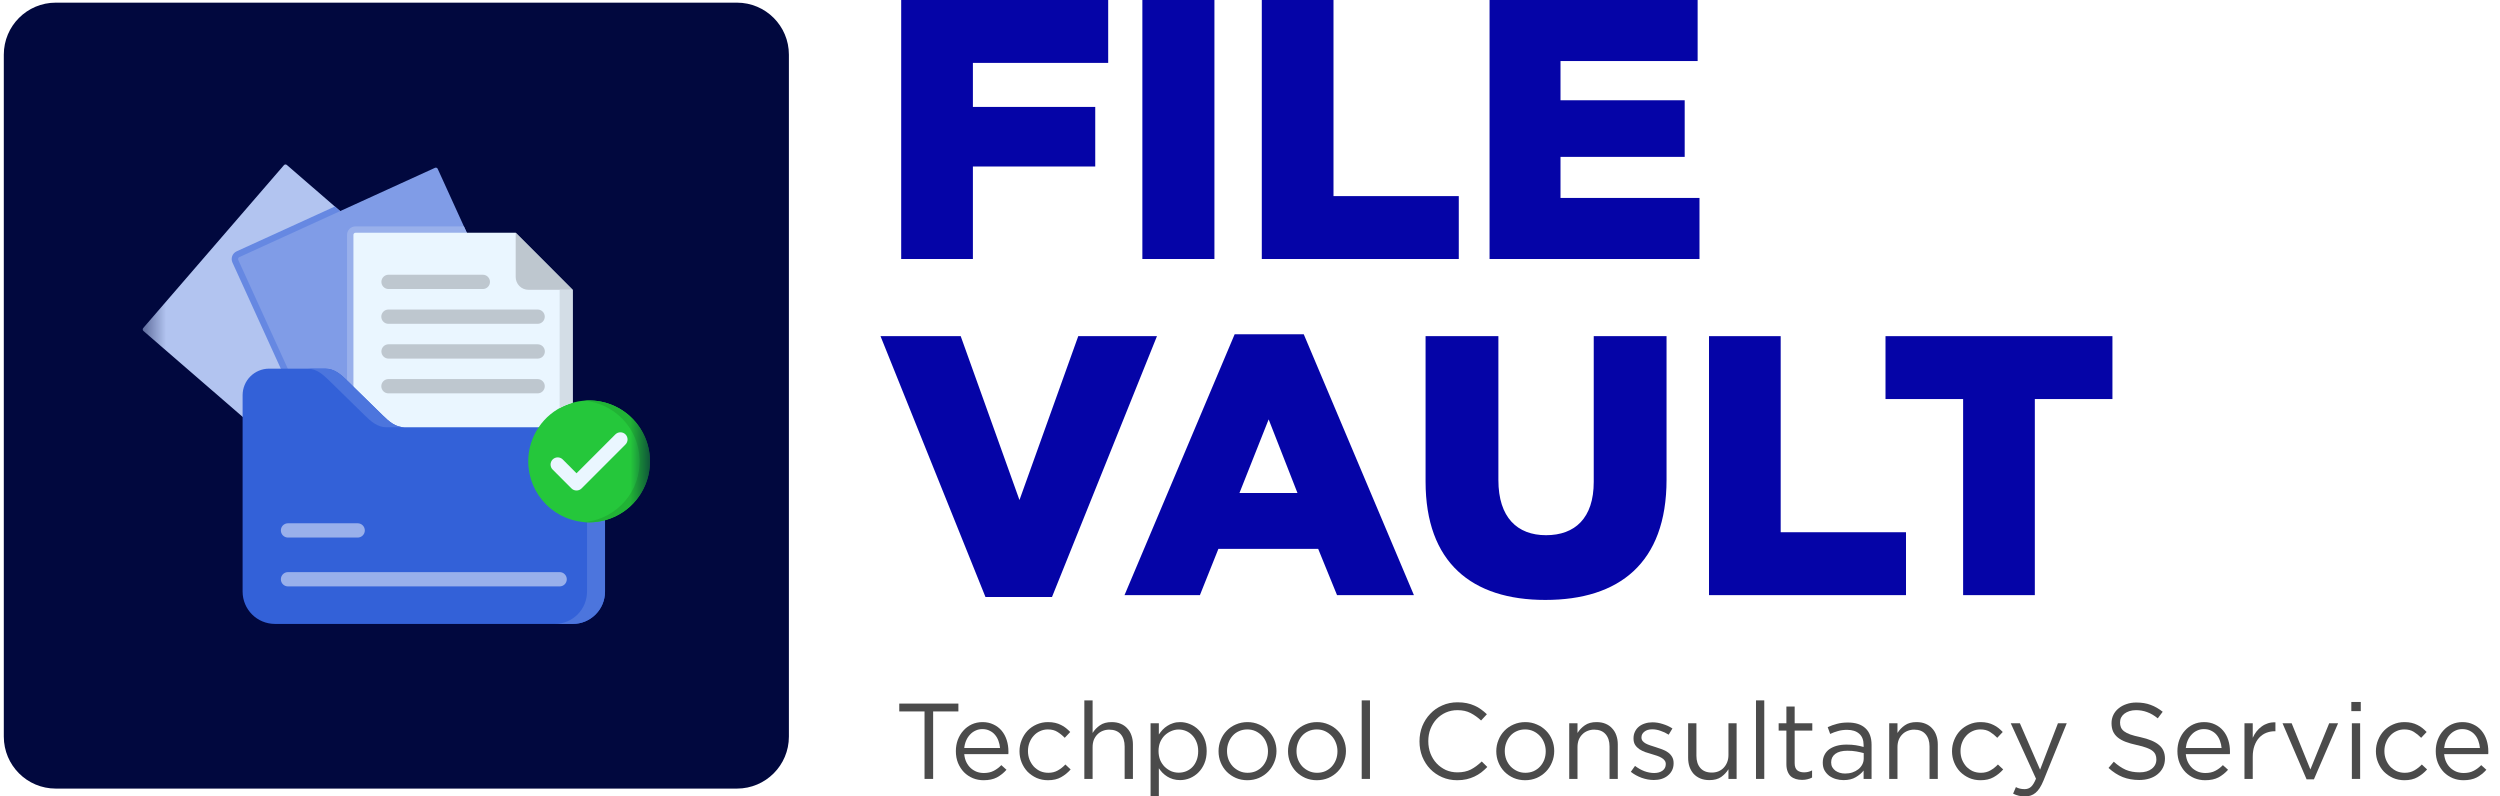 <svg width="113" height="36" viewBox="0 0 113 36" fill="none" xmlns="http://www.w3.org/2000/svg">
<path d="M33.311 0.12H2.519C1.223 0.12 0.172 1.173 0.172 2.47V33.294C0.172 34.592 1.223 35.644 2.519 35.644H33.311C34.608 35.644 35.658 34.592 35.658 33.294V2.47C35.658 1.173 34.608 0.12 33.311 0.12Z" fill="#01083E"/>
<path d="M88.733 26.9V18.037H85.225V15.194H95.482V18.037H91.974V26.9H88.733Z" fill="#0504A7"/>
<path d="M77.247 26.9V15.194H80.487V24.057H86.151V26.9H77.247Z" fill="#0504A7"/>
<path d="M69.849 27.117C66.524 27.117 64.436 25.428 64.436 21.766V15.194H67.727V21.699C67.727 23.388 68.579 24.191 69.882 24.191C71.185 24.191 72.037 23.422 72.037 21.783V15.194H75.328V21.682C75.328 25.462 73.173 27.117 69.849 27.117Z" fill="#0504A7"/>
<path d="M50.828 26.9L55.806 15.11H58.93L63.909 26.9H60.434L59.582 24.81H55.071L54.236 26.9H50.828ZM56.023 22.284H58.646L57.343 18.956L56.023 22.284Z" fill="#0504A7"/>
<path d="M44.543 26.984L39.799 15.194H43.424L46.08 22.602L48.737 15.194H52.295L47.55 26.984H44.543Z" fill="#0504A7"/>
<path d="M67.328 11.707V0H76.733V2.759H70.535V4.532H76.148V7.091H70.535V8.947H76.817V11.707H67.328Z" fill="#0504A7"/>
<path d="M57.033 11.707V0H60.274V8.864H65.937V11.707H57.033Z" fill="#0504A7"/>
<path d="M51.635 11.707V0H54.892V11.707H51.635Z" fill="#0504A7"/>
<path d="M40.734 11.707V0H50.09V2.843H43.975V4.833H49.505V7.526H43.975V11.707H40.734Z" fill="#0504A7"/>
<path d="M110.475 34.088C110.488 34.225 110.52 34.346 110.572 34.453C110.624 34.557 110.69 34.646 110.772 34.721C110.852 34.792 110.943 34.847 111.043 34.886C111.144 34.922 111.249 34.94 111.36 34.94C111.534 34.94 111.683 34.907 111.806 34.842C111.933 34.778 112.047 34.691 112.151 34.584L112.384 34.794C112.258 34.936 112.114 35.051 111.952 35.139C111.79 35.223 111.589 35.266 111.35 35.266C111.178 35.266 111.016 35.235 110.864 35.173C110.711 35.108 110.579 35.019 110.465 34.906C110.352 34.789 110.261 34.649 110.193 34.487C110.128 34.325 110.096 34.147 110.096 33.952C110.096 33.771 110.125 33.6 110.184 33.441C110.245 33.279 110.329 33.14 110.436 33.023C110.543 32.903 110.669 32.809 110.815 32.741C110.964 32.673 111.126 32.639 111.301 32.639C111.486 32.639 111.651 32.675 111.797 32.746C111.943 32.814 112.065 32.908 112.166 33.028C112.266 33.148 112.342 33.289 112.394 33.451C112.446 33.613 112.472 33.787 112.472 33.972C112.472 33.988 112.472 34.006 112.472 34.025C112.472 34.045 112.471 34.066 112.467 34.088H110.475ZM110.475 33.811H112.093C112.083 33.698 112.059 33.589 112.02 33.485C111.985 33.382 111.933 33.291 111.865 33.213C111.8 33.135 111.719 33.074 111.622 33.028C111.528 32.979 111.417 32.955 111.291 32.955C111.181 32.955 111.079 32.978 110.985 33.023C110.891 33.065 110.809 33.125 110.737 33.203C110.666 33.278 110.608 33.367 110.562 33.471C110.517 33.575 110.488 33.688 110.475 33.811Z" fill="#4B4B4B"/>
<path d="M109.704 34.779C109.577 34.922 109.433 35.038 109.271 35.129C109.113 35.22 108.915 35.266 108.679 35.266C108.494 35.266 108.322 35.231 108.164 35.163C108.008 35.092 107.872 34.998 107.755 34.881C107.642 34.761 107.553 34.622 107.488 34.463C107.423 34.304 107.391 34.135 107.391 33.957C107.391 33.779 107.423 33.61 107.488 33.451C107.553 33.289 107.642 33.148 107.755 33.028C107.872 32.908 108.008 32.814 108.164 32.746C108.322 32.675 108.494 32.639 108.679 32.639C108.798 32.639 108.907 32.65 109.004 32.673C109.101 32.696 109.19 32.728 109.271 32.77C109.352 32.809 109.427 32.856 109.495 32.911C109.563 32.966 109.626 33.025 109.684 33.086L109.436 33.349C109.336 33.245 109.226 33.156 109.106 33.081C108.99 33.007 108.845 32.97 108.674 32.97C108.547 32.97 108.429 32.996 108.319 33.047C108.209 33.096 108.113 33.166 108.032 33.257C107.951 33.344 107.888 33.448 107.843 33.568C107.797 33.685 107.775 33.811 107.775 33.947C107.775 34.084 107.797 34.212 107.843 34.332C107.891 34.452 107.956 34.557 108.037 34.648C108.121 34.735 108.218 34.805 108.329 34.857C108.442 34.906 108.565 34.93 108.698 34.93C108.86 34.93 109.002 34.894 109.126 34.823C109.252 34.752 109.365 34.662 109.466 34.555L109.704 34.779Z" fill="#4B4B4B"/>
<path d="M106.707 32.143H106.28V31.729H106.707V32.143ZM106.678 35.207H106.304V32.692H106.678V35.207Z" fill="#4B4B4B"/>
<path d="M104.429 34.779L105.279 32.692H105.682L104.589 35.227H104.258L103.17 32.692H103.583L104.429 34.779Z" fill="#4B4B4B"/>
<path d="M101.824 34.205V35.207H101.45V32.692H101.824V33.349C101.869 33.245 101.926 33.15 101.994 33.062C102.062 32.974 102.14 32.9 102.227 32.838C102.314 32.773 102.41 32.725 102.514 32.692C102.617 32.66 102.729 32.645 102.849 32.649V33.052H102.82C102.684 33.052 102.554 33.077 102.431 33.125C102.311 33.174 102.206 33.247 102.115 33.344C102.025 33.441 101.953 33.563 101.901 33.709C101.85 33.852 101.824 34.017 101.824 34.205Z" fill="#4B4B4B"/>
<path d="M98.798 34.088C98.811 34.225 98.843 34.346 98.895 34.453C98.947 34.557 99.013 34.646 99.094 34.721C99.175 34.792 99.266 34.847 99.366 34.886C99.467 34.922 99.572 34.94 99.682 34.94C99.857 34.94 100.006 34.907 100.129 34.842C100.256 34.778 100.371 34.691 100.474 34.584L100.708 34.794C100.581 34.936 100.437 35.051 100.275 35.139C100.113 35.223 99.912 35.266 99.672 35.266C99.501 35.266 99.339 35.235 99.186 35.173C99.034 35.108 98.902 35.019 98.788 34.906C98.675 34.789 98.584 34.649 98.516 34.487C98.451 34.325 98.419 34.147 98.419 33.952C98.419 33.771 98.448 33.6 98.506 33.441C98.568 33.279 98.652 33.14 98.759 33.023C98.866 32.903 98.992 32.809 99.138 32.741C99.287 32.673 99.449 32.639 99.624 32.639C99.808 32.639 99.974 32.675 100.12 32.746C100.265 32.814 100.388 32.908 100.489 33.028C100.589 33.148 100.666 33.289 100.717 33.451C100.769 33.613 100.795 33.787 100.795 33.972C100.795 33.988 100.795 34.006 100.795 34.025C100.795 34.045 100.793 34.066 100.79 34.088H98.798ZM98.798 33.811H100.416C100.406 33.698 100.382 33.589 100.343 33.485C100.307 33.382 100.256 33.291 100.188 33.213C100.123 33.135 100.042 33.074 99.945 33.028C99.851 32.979 99.741 32.955 99.614 32.955C99.504 32.955 99.402 32.978 99.308 33.023C99.214 33.065 99.131 33.125 99.06 33.203C98.989 33.278 98.93 33.367 98.885 33.471C98.84 33.575 98.811 33.688 98.798 33.811Z" fill="#4B4B4B"/>
<path d="M95.826 32.654C95.826 32.735 95.838 32.807 95.864 32.872C95.89 32.937 95.937 32.997 96.005 33.052C96.073 33.104 96.167 33.153 96.287 33.198C96.407 33.24 96.56 33.281 96.749 33.32C97.127 33.404 97.406 33.521 97.584 33.67C97.766 33.819 97.856 34.025 97.856 34.288C97.856 34.434 97.827 34.567 97.769 34.687C97.711 34.807 97.629 34.909 97.526 34.993C97.426 35.078 97.304 35.142 97.161 35.188C97.019 35.233 96.863 35.256 96.695 35.256C96.423 35.256 96.173 35.212 95.947 35.124C95.723 35.034 95.509 34.896 95.305 34.711L95.543 34.429C95.722 34.591 95.901 34.713 96.083 34.794C96.264 34.871 96.473 34.91 96.709 34.91C96.94 34.91 97.123 34.857 97.259 34.75C97.398 34.643 97.468 34.502 97.468 34.327C97.468 34.246 97.455 34.174 97.429 34.113C97.403 34.048 97.357 33.989 97.292 33.938C97.228 33.886 97.137 33.839 97.02 33.797C96.907 33.754 96.761 33.714 96.583 33.675C96.389 33.633 96.219 33.584 96.073 33.529C95.93 33.474 95.812 33.407 95.719 33.33C95.625 33.252 95.555 33.161 95.509 33.057C95.464 32.953 95.441 32.83 95.441 32.688C95.441 32.551 95.469 32.426 95.524 32.313C95.579 32.2 95.657 32.102 95.757 32.021C95.858 31.937 95.976 31.872 96.112 31.827C96.248 31.778 96.397 31.754 96.559 31.754C96.808 31.754 97.025 31.789 97.21 31.861C97.398 31.929 97.579 32.033 97.754 32.172L97.531 32.469C97.372 32.339 97.212 32.245 97.049 32.187C96.891 32.128 96.724 32.099 96.549 32.099C96.439 32.099 96.339 32.114 96.248 32.143C96.161 32.172 96.084 32.211 96.02 32.26C95.958 32.308 95.909 32.367 95.874 32.435C95.841 32.503 95.826 32.576 95.826 32.654Z" fill="#4B4B4B"/>
<path d="M93.417 32.692L92.362 35.29C92.255 35.549 92.136 35.732 92.003 35.839C91.873 35.946 91.715 36 91.527 36C91.424 36 91.329 35.989 91.245 35.966C91.161 35.946 91.077 35.916 90.992 35.873L91.119 35.577C91.18 35.609 91.24 35.632 91.299 35.645C91.36 35.661 91.431 35.669 91.513 35.669C91.626 35.669 91.721 35.635 91.799 35.567C91.877 35.499 91.953 35.376 92.027 35.197L90.886 32.692H91.299L92.212 34.789L93.019 32.692H93.417Z" fill="#4B4B4B"/>
<path d="M90.544 34.779C90.418 34.922 90.273 35.038 90.111 35.129C89.952 35.22 89.755 35.266 89.518 35.266C89.334 35.266 89.162 35.231 89.004 35.163C88.848 35.092 88.712 34.998 88.595 34.881C88.481 34.761 88.393 34.622 88.328 34.463C88.263 34.304 88.231 34.135 88.231 33.957C88.231 33.779 88.263 33.61 88.328 33.451C88.393 33.289 88.481 33.148 88.595 33.028C88.712 32.908 88.848 32.814 89.004 32.746C89.162 32.675 89.334 32.639 89.518 32.639C89.638 32.639 89.746 32.65 89.844 32.673C89.941 32.696 90.03 32.728 90.111 32.77C90.192 32.809 90.267 32.856 90.335 32.911C90.403 32.966 90.466 33.025 90.524 33.086L90.276 33.349C90.176 33.245 90.066 33.156 89.946 33.081C89.829 33.007 89.685 32.97 89.513 32.97C89.387 32.97 89.269 32.996 89.159 33.047C89.049 33.096 88.953 33.166 88.872 33.257C88.791 33.344 88.728 33.448 88.683 33.568C88.637 33.685 88.615 33.811 88.615 33.947C88.615 34.084 88.637 34.212 88.683 34.332C88.731 34.452 88.796 34.557 88.877 34.648C88.961 34.735 89.058 34.805 89.168 34.857C89.282 34.906 89.405 34.93 89.538 34.93C89.7 34.93 89.842 34.894 89.965 34.823C90.092 34.752 90.205 34.662 90.306 34.555L90.544 34.779Z" fill="#4B4B4B"/>
<path d="M85.766 33.767V35.207H85.392V32.692H85.766V33.13C85.851 32.994 85.96 32.879 86.097 32.785C86.233 32.688 86.409 32.639 86.626 32.639C86.779 32.639 86.913 32.663 87.029 32.712C87.15 32.761 87.25 32.83 87.331 32.921C87.415 33.009 87.478 33.114 87.52 33.237C87.566 33.36 87.588 33.497 87.588 33.646V35.207H87.215V33.738C87.215 33.505 87.154 33.32 87.034 33.184C86.915 33.047 86.743 32.979 86.519 32.979C86.412 32.979 86.312 32.999 86.218 33.038C86.127 33.074 86.048 33.127 85.98 33.198C85.912 33.266 85.858 33.349 85.82 33.446C85.784 33.544 85.766 33.651 85.766 33.767Z" fill="#4B4B4B"/>
<path d="M83.487 32.989C83.338 32.989 83.202 33.007 83.079 33.043C82.959 33.075 82.841 33.119 82.724 33.174L82.612 32.868C82.751 32.803 82.893 32.752 83.035 32.717C83.178 32.678 83.341 32.658 83.526 32.658C83.869 32.658 84.133 32.744 84.317 32.916C84.502 33.085 84.595 33.336 84.595 33.67V35.207H84.235V34.828C84.148 34.941 84.029 35.042 83.88 35.129C83.734 35.217 83.55 35.261 83.327 35.261C83.21 35.261 83.095 35.245 82.982 35.212C82.871 35.18 82.771 35.131 82.68 35.066C82.593 34.998 82.521 34.915 82.466 34.818C82.414 34.721 82.389 34.606 82.389 34.473C82.389 34.34 82.414 34.223 82.466 34.123C82.518 34.019 82.591 33.933 82.685 33.865C82.782 33.797 82.896 33.745 83.025 33.709C83.158 33.673 83.304 33.656 83.463 33.656C83.625 33.656 83.766 33.665 83.885 33.685C84.005 33.704 84.121 33.73 84.235 33.763V33.675C84.235 33.448 84.168 33.278 84.036 33.164C83.906 33.048 83.723 32.989 83.487 32.989ZM83.501 33.933C83.265 33.933 83.084 33.98 82.957 34.074C82.831 34.168 82.768 34.296 82.768 34.458C82.768 34.539 82.784 34.611 82.816 34.672C82.852 34.734 82.899 34.787 82.957 34.833C83.015 34.875 83.082 34.907 83.156 34.93C83.234 34.953 83.315 34.964 83.399 34.964C83.516 34.964 83.625 34.948 83.725 34.915C83.828 34.88 83.917 34.833 83.992 34.774C84.07 34.713 84.13 34.641 84.172 34.56C84.217 34.476 84.24 34.383 84.24 34.283V34.04C84.146 34.014 84.037 33.99 83.915 33.967C83.794 33.944 83.657 33.933 83.501 33.933Z" fill="#4B4B4B"/>
<path d="M81.119 33.023V34.492C81.119 34.648 81.158 34.756 81.236 34.818C81.313 34.88 81.415 34.91 81.542 34.91C81.606 34.91 81.666 34.904 81.722 34.891C81.78 34.878 81.842 34.855 81.906 34.823V35.144C81.842 35.18 81.772 35.206 81.698 35.222C81.626 35.241 81.545 35.251 81.455 35.251C81.354 35.251 81.26 35.238 81.172 35.212C81.085 35.186 81.009 35.145 80.944 35.09C80.882 35.032 80.834 34.957 80.799 34.867C80.763 34.776 80.745 34.667 80.745 34.541V33.023H80.395V32.692H80.745V31.934H81.119V32.692H81.916V33.023H81.119Z" fill="#4B4B4B"/>
<path d="M79.745 35.207H79.371V31.657H79.745V35.207Z" fill="#4B4B4B"/>
<path d="M78.126 34.132V32.692H78.495V35.207H78.126V34.769C78.042 34.906 77.932 35.022 77.796 35.12C77.659 35.214 77.483 35.261 77.266 35.261C77.114 35.261 76.977 35.236 76.858 35.188C76.741 35.139 76.641 35.071 76.556 34.983C76.476 34.893 76.412 34.786 76.367 34.662C76.325 34.539 76.304 34.403 76.304 34.254V32.692H76.678V34.161C76.678 34.395 76.738 34.58 76.858 34.716C76.977 34.852 77.149 34.92 77.373 34.92C77.48 34.92 77.579 34.902 77.669 34.867C77.763 34.828 77.843 34.774 77.907 34.706C77.975 34.635 78.029 34.55 78.068 34.453C78.106 34.356 78.126 34.249 78.126 34.132Z" fill="#4B4B4B"/>
<path d="M75.647 34.502C75.647 34.622 75.623 34.729 75.575 34.823C75.529 34.914 75.466 34.992 75.385 35.056C75.307 35.121 75.213 35.172 75.103 35.207C74.996 35.24 74.879 35.256 74.753 35.256C74.572 35.256 74.389 35.223 74.204 35.158C74.02 35.09 73.856 35 73.713 34.886L73.903 34.619C74.039 34.722 74.18 34.802 74.326 34.857C74.475 34.912 74.624 34.94 74.772 34.94C74.925 34.94 75.05 34.904 75.147 34.833C75.244 34.761 75.293 34.664 75.293 34.541V34.531C75.293 34.469 75.275 34.416 75.239 34.371C75.207 34.325 75.161 34.286 75.103 34.254C75.045 34.218 74.977 34.187 74.899 34.161C74.824 34.135 74.747 34.111 74.666 34.088C74.569 34.059 74.47 34.028 74.37 33.996C74.272 33.96 74.183 33.917 74.102 33.865C74.025 33.813 73.96 33.748 73.908 33.67C73.859 33.592 73.835 33.495 73.835 33.378V33.369C73.835 33.262 73.856 33.164 73.898 33.077C73.941 32.986 73.998 32.91 74.073 32.848C74.151 32.783 74.241 32.735 74.345 32.702C74.452 32.666 74.567 32.649 74.69 32.649C74.846 32.649 75.003 32.675 75.161 32.727C75.32 32.775 75.464 32.842 75.594 32.926L75.424 33.208C75.307 33.133 75.184 33.075 75.055 33.033C74.928 32.987 74.804 32.965 74.68 32.965C74.531 32.965 74.413 33.001 74.326 33.072C74.238 33.14 74.194 33.226 74.194 33.33V33.339C74.194 33.398 74.212 33.45 74.248 33.495C74.283 33.537 74.331 33.575 74.389 33.607C74.45 33.639 74.52 33.669 74.598 33.694C74.675 33.72 74.757 33.746 74.841 33.772C74.938 33.801 75.034 33.834 75.127 33.87C75.225 33.905 75.312 33.951 75.39 34.006C75.468 34.061 75.529 34.127 75.575 34.205C75.623 34.283 75.647 34.379 75.647 34.492V34.502Z" fill="#4B4B4B"/>
<path d="M71.303 33.767V35.207H70.929V32.692H71.303V33.13C71.387 32.994 71.497 32.879 71.633 32.785C71.769 32.688 71.946 32.639 72.163 32.639C72.315 32.639 72.449 32.663 72.566 32.712C72.686 32.761 72.786 32.83 72.867 32.921C72.951 33.009 73.015 33.114 73.057 33.237C73.102 33.36 73.124 33.497 73.124 33.646V35.207H72.751V33.738C72.751 33.505 72.691 33.32 72.571 33.184C72.451 33.047 72.279 32.979 72.055 32.979C71.949 32.979 71.849 32.999 71.755 33.038C71.664 33.074 71.584 33.127 71.517 33.198C71.448 33.266 71.395 33.349 71.356 33.446C71.321 33.544 71.303 33.651 71.303 33.767Z" fill="#4B4B4B"/>
<path d="M70.251 33.947C70.251 34.126 70.217 34.296 70.149 34.458C70.085 34.617 69.994 34.756 69.877 34.876C69.76 34.996 69.621 35.092 69.46 35.163C69.297 35.231 69.122 35.266 68.934 35.266C68.747 35.266 68.573 35.231 68.415 35.163C68.256 35.092 68.118 34.998 68.002 34.881C67.885 34.761 67.794 34.622 67.73 34.463C67.665 34.304 67.632 34.135 67.632 33.957C67.632 33.779 67.665 33.61 67.73 33.451C67.794 33.289 67.885 33.148 68.002 33.028C68.118 32.908 68.256 32.814 68.415 32.746C68.577 32.675 68.753 32.639 68.944 32.639C69.132 32.639 69.306 32.675 69.464 32.746C69.626 32.814 69.765 32.908 69.882 33.028C69.999 33.145 70.09 33.283 70.154 33.441C70.219 33.6 70.251 33.769 70.251 33.947ZM69.867 33.957C69.867 33.821 69.843 33.693 69.795 33.573C69.749 33.453 69.684 33.349 69.6 33.261C69.516 33.171 69.417 33.099 69.304 33.047C69.191 32.996 69.068 32.97 68.934 32.97C68.799 32.97 68.674 32.996 68.56 33.047C68.447 33.096 68.35 33.166 68.269 33.257C68.191 33.344 68.13 33.448 68.084 33.568C68.039 33.685 68.016 33.811 68.016 33.947C68.016 34.084 68.039 34.212 68.084 34.332C68.133 34.452 68.198 34.555 68.279 34.643C68.363 34.73 68.462 34.8 68.575 34.852C68.688 34.904 68.812 34.93 68.944 34.93C69.08 34.93 69.205 34.906 69.318 34.857C69.432 34.805 69.529 34.735 69.61 34.648C69.691 34.56 69.754 34.458 69.8 34.341C69.845 34.221 69.867 34.093 69.867 33.957Z" fill="#4B4B4B"/>
<path d="M67.227 34.667C67.139 34.758 67.047 34.841 66.95 34.916C66.855 34.987 66.754 35.048 66.644 35.1C66.533 35.152 66.415 35.193 66.289 35.222C66.163 35.251 66.022 35.266 65.866 35.266C65.62 35.266 65.393 35.22 65.186 35.13C64.978 35.039 64.799 34.916 64.647 34.76C64.494 34.601 64.375 34.414 64.287 34.2C64.203 33.986 64.161 33.756 64.161 33.51C64.161 33.267 64.203 33.038 64.287 32.824C64.375 32.61 64.494 32.423 64.647 32.265C64.799 32.102 64.98 31.976 65.191 31.885C65.401 31.791 65.631 31.744 65.881 31.744C66.036 31.744 66.175 31.757 66.299 31.783C66.425 31.809 66.541 31.846 66.648 31.895C66.755 31.94 66.854 31.997 66.945 32.065C67.036 32.13 67.123 32.203 67.207 32.284L66.945 32.566C66.799 32.43 66.642 32.318 66.473 32.23C66.308 32.143 66.109 32.099 65.876 32.099C65.688 32.099 65.513 32.135 65.351 32.206C65.192 32.278 65.053 32.377 64.933 32.503C64.816 32.629 64.724 32.779 64.656 32.95C64.591 33.119 64.559 33.302 64.559 33.5C64.559 33.698 64.591 33.883 64.656 34.055C64.724 34.227 64.816 34.376 64.933 34.502C65.053 34.629 65.192 34.729 65.351 34.804C65.513 34.875 65.688 34.911 65.876 34.911C66.109 34.911 66.31 34.868 66.478 34.784C66.647 34.697 66.812 34.575 66.974 34.419L67.227 34.667Z" fill="#4B4B4B"/>
<path d="M61.923 35.207H61.549V31.657H61.923V35.207Z" fill="#4B4B4B"/>
<path d="M60.837 33.947C60.837 34.126 60.803 34.296 60.735 34.458C60.67 34.617 60.58 34.756 60.463 34.876C60.346 34.996 60.207 35.092 60.045 35.163C59.883 35.231 59.708 35.266 59.52 35.266C59.332 35.266 59.159 35.231 59 35.163C58.842 35.092 58.704 34.998 58.587 34.881C58.471 34.761 58.38 34.622 58.315 34.463C58.251 34.304 58.218 34.135 58.218 33.957C58.218 33.779 58.251 33.61 58.315 33.451C58.38 33.289 58.471 33.148 58.587 33.028C58.704 32.908 58.842 32.814 59 32.746C59.162 32.675 59.339 32.639 59.53 32.639C59.718 32.639 59.891 32.675 60.05 32.746C60.212 32.814 60.351 32.908 60.468 33.028C60.584 33.145 60.675 33.283 60.739 33.441C60.804 33.6 60.837 33.769 60.837 33.947ZM60.453 33.957C60.453 33.821 60.429 33.693 60.38 33.573C60.335 33.453 60.27 33.349 60.186 33.261C60.102 33.171 60.003 33.099 59.889 33.047C59.776 32.996 59.653 32.97 59.52 32.97C59.384 32.97 59.259 32.996 59.146 33.047C59.033 33.096 58.936 33.166 58.854 33.257C58.777 33.344 58.715 33.448 58.67 33.568C58.624 33.685 58.602 33.811 58.602 33.947C58.602 34.084 58.624 34.212 58.67 34.332C58.718 34.452 58.783 34.555 58.864 34.643C58.948 34.73 59.047 34.8 59.161 34.852C59.274 34.904 59.397 34.93 59.53 34.93C59.666 34.93 59.791 34.906 59.904 34.857C60.017 34.805 60.114 34.735 60.196 34.648C60.276 34.56 60.34 34.458 60.385 34.341C60.431 34.221 60.453 34.093 60.453 33.957Z" fill="#4B4B4B"/>
<path d="M57.697 33.947C57.697 34.126 57.662 34.296 57.594 34.458C57.529 34.617 57.439 34.756 57.322 34.876C57.206 34.996 57.066 35.092 56.904 35.163C56.742 35.231 56.568 35.266 56.38 35.266C56.192 35.266 56.018 35.231 55.86 35.163C55.701 35.092 55.563 34.998 55.447 34.881C55.33 34.761 55.239 34.622 55.175 34.463C55.11 34.304 55.078 34.135 55.078 33.957C55.078 33.779 55.11 33.61 55.175 33.451C55.239 33.289 55.33 33.148 55.447 33.028C55.563 32.908 55.701 32.814 55.86 32.746C56.022 32.675 56.199 32.639 56.389 32.639C56.577 32.639 56.75 32.675 56.909 32.746C57.071 32.814 57.211 32.908 57.327 33.028C57.444 33.145 57.534 33.283 57.599 33.441C57.664 33.6 57.697 33.769 57.697 33.947ZM57.313 33.957C57.313 33.821 57.288 33.693 57.24 33.573C57.194 33.453 57.129 33.349 57.045 33.261C56.961 33.171 56.862 33.099 56.749 33.047C56.636 32.996 56.512 32.97 56.38 32.97C56.244 32.97 56.119 32.996 56.006 33.047C55.892 33.096 55.795 33.166 55.714 33.257C55.636 33.344 55.574 33.448 55.529 33.568C55.484 33.685 55.461 33.811 55.461 33.947C55.461 34.084 55.484 34.212 55.529 34.332C55.578 34.452 55.643 34.555 55.724 34.643C55.808 34.73 55.907 34.8 56.02 34.852C56.133 34.904 56.256 34.93 56.389 34.93C56.526 34.93 56.65 34.906 56.764 34.857C56.877 34.805 56.974 34.735 57.055 34.648C57.136 34.56 57.199 34.458 57.245 34.341C57.29 34.221 57.313 34.093 57.313 33.957Z" fill="#4B4B4B"/>
<path d="M54.542 33.947C54.542 34.155 54.508 34.34 54.44 34.502C54.373 34.664 54.282 34.802 54.168 34.915C54.058 35.026 53.93 35.111 53.785 35.173C53.642 35.231 53.495 35.261 53.342 35.261C53.225 35.261 53.118 35.246 53.021 35.217C52.924 35.188 52.837 35.149 52.759 35.1C52.681 35.051 52.61 34.995 52.545 34.93C52.484 34.865 52.429 34.797 52.38 34.726V35.985H52.006V32.692H52.38V33.198C52.432 33.124 52.489 33.052 52.55 32.984C52.615 32.916 52.686 32.858 52.764 32.809C52.842 32.757 52.927 32.717 53.021 32.688C53.118 32.655 53.225 32.639 53.342 32.639C53.491 32.639 53.637 32.668 53.78 32.727C53.925 32.785 54.055 32.871 54.168 32.984C54.282 33.094 54.373 33.231 54.44 33.393C54.508 33.555 54.542 33.74 54.542 33.947ZM54.158 33.952C54.158 33.803 54.135 33.669 54.086 33.548C54.04 33.428 53.977 33.326 53.896 33.242C53.815 33.154 53.721 33.088 53.614 33.043C53.507 32.997 53.394 32.974 53.274 32.974C53.158 32.974 53.044 32.999 52.934 33.047C52.827 33.093 52.73 33.158 52.642 33.242C52.558 33.326 52.49 33.428 52.438 33.548C52.39 33.669 52.366 33.801 52.366 33.947C52.366 34.093 52.39 34.228 52.438 34.351C52.49 34.471 52.558 34.573 52.642 34.657C52.73 34.742 52.827 34.808 52.934 34.857C53.044 34.902 53.158 34.925 53.274 34.925C53.394 34.925 53.507 34.904 53.614 34.862C53.724 34.816 53.818 34.753 53.896 34.672C53.977 34.588 54.04 34.486 54.086 34.366C54.135 34.242 54.158 34.105 54.158 33.952Z" fill="#4B4B4B"/>
<path d="M49.386 33.767V35.207H49.012V31.657H49.386V33.13C49.47 32.994 49.58 32.879 49.717 32.785C49.852 32.688 50.029 32.639 50.246 32.639C50.398 32.639 50.533 32.663 50.649 32.712C50.769 32.761 50.87 32.83 50.95 32.921C51.035 33.009 51.098 33.114 51.14 33.237C51.185 33.361 51.208 33.497 51.208 33.646V35.207H50.834V33.738C50.834 33.505 50.774 33.32 50.654 33.184C50.534 33.048 50.362 32.98 50.139 32.98C50.032 32.98 49.932 32.999 49.838 33.038C49.747 33.074 49.668 33.127 49.6 33.198C49.532 33.267 49.478 33.349 49.439 33.447C49.404 33.544 49.386 33.651 49.386 33.767Z" fill="#4B4B4B"/>
<path d="M48.393 34.779C48.267 34.922 48.123 35.038 47.961 35.129C47.802 35.22 47.604 35.266 47.368 35.266C47.184 35.266 47.012 35.231 46.853 35.163C46.698 35.092 46.562 34.998 46.445 34.881C46.332 34.761 46.242 34.622 46.178 34.463C46.113 34.304 46.081 34.135 46.081 33.957C46.081 33.779 46.113 33.61 46.178 33.451C46.242 33.289 46.332 33.148 46.445 33.028C46.562 32.908 46.698 32.814 46.853 32.746C47.012 32.675 47.184 32.639 47.368 32.639C47.488 32.639 47.597 32.65 47.694 32.673C47.791 32.696 47.88 32.728 47.961 32.77C48.042 32.809 48.117 32.856 48.184 32.911C48.252 32.966 48.316 33.025 48.374 33.086L48.126 33.349C48.026 33.245 47.916 33.156 47.795 33.081C47.679 33.007 47.535 32.97 47.363 32.97C47.237 32.97 47.119 32.996 47.009 33.047C46.898 33.096 46.803 33.166 46.722 33.257C46.641 33.344 46.578 33.448 46.532 33.568C46.487 33.685 46.464 33.811 46.464 33.947C46.464 34.084 46.487 34.212 46.532 34.332C46.581 34.452 46.646 34.557 46.727 34.648C46.811 34.735 46.908 34.805 47.018 34.857C47.132 34.906 47.255 34.93 47.388 34.93C47.55 34.93 47.692 34.894 47.815 34.823C47.941 34.752 48.055 34.662 48.155 34.555L48.393 34.779Z" fill="#4B4B4B"/>
<path d="M43.584 34.088C43.596 34.225 43.629 34.346 43.681 34.453C43.733 34.557 43.799 34.646 43.88 34.721C43.961 34.792 44.052 34.847 44.152 34.886C44.252 34.922 44.358 34.94 44.468 34.94C44.643 34.94 44.792 34.907 44.915 34.842C45.041 34.778 45.156 34.691 45.26 34.584L45.493 34.794C45.367 34.936 45.223 35.051 45.061 35.139C44.899 35.223 44.698 35.266 44.458 35.266C44.286 35.266 44.124 35.235 43.972 35.173C43.82 35.108 43.687 35.019 43.574 34.906C43.461 34.789 43.37 34.649 43.302 34.487C43.237 34.325 43.205 34.147 43.205 33.952C43.205 33.771 43.234 33.6 43.292 33.441C43.354 33.279 43.438 33.14 43.545 33.023C43.652 32.903 43.778 32.809 43.924 32.741C44.073 32.673 44.235 32.639 44.41 32.639C44.594 32.639 44.759 32.675 44.905 32.746C45.051 32.814 45.174 32.908 45.275 33.028C45.375 33.148 45.451 33.289 45.503 33.451C45.555 33.613 45.581 33.787 45.581 33.972C45.581 33.988 45.581 34.006 45.581 34.025C45.581 34.045 45.579 34.066 45.576 34.088H43.584ZM43.584 33.811H45.202C45.192 33.698 45.168 33.589 45.129 33.485C45.093 33.382 45.041 33.291 44.973 33.213C44.908 33.135 44.828 33.074 44.73 33.028C44.636 32.979 44.526 32.955 44.4 32.955C44.29 32.955 44.188 32.978 44.094 33.023C44 33.065 43.917 33.125 43.846 33.203C43.775 33.278 43.716 33.367 43.671 33.471C43.626 33.575 43.596 33.688 43.584 33.811Z" fill="#4B4B4B"/>
<path d="M42.178 32.157V35.207H41.789V32.157H40.647V31.802H43.319V32.157H42.178Z" fill="#4B4B4B"/>
<mask id="mask0_1443_2944" style="mask-type:luminance" maskUnits="userSpaceOnUse" x="6" y="6" width="24" height="24">
<path d="M29.38 6.34H6.45V29.294H29.38V6.34Z" fill="white"/>
</mask>
<g mask="url(#mask0_1443_2944)">
<path fill-rule="evenodd" clip-rule="evenodd" d="M6.473 14.828L12.835 7.464C12.851 7.446 12.873 7.435 12.898 7.433C12.922 7.432 12.946 7.44 12.964 7.455L22.387 15.612C22.405 15.629 22.416 15.651 22.418 15.676C22.42 15.7 22.412 15.724 22.396 15.743L16.035 23.107C16.019 23.125 15.996 23.136 15.971 23.138C15.947 23.14 15.923 23.132 15.904 23.116L6.482 14.959C6.473 14.951 6.465 14.941 6.46 14.931C6.455 14.92 6.451 14.908 6.45 14.896C6.45 14.883 6.451 14.871 6.455 14.86C6.459 14.848 6.465 14.838 6.473 14.828H6.473Z" fill="#B2C4F0"/>
<path fill-rule="evenodd" clip-rule="evenodd" d="M10.694 11.361L15.135 9.334L22.387 15.612C22.405 15.629 22.416 15.651 22.418 15.676C22.42 15.7 22.412 15.724 22.396 15.743L16.035 23.107C16.018 23.125 15.996 23.136 15.971 23.138C15.947 23.14 15.923 23.132 15.904 23.116L15.453 22.725L10.506 11.865C10.465 11.774 10.461 11.669 10.496 11.575C10.531 11.48 10.603 11.403 10.694 11.361H10.694Z" fill="#6688E2"/>
<path fill-rule="evenodd" clip-rule="evenodd" d="M10.814 11.623L19.663 7.585C19.685 7.575 19.71 7.574 19.733 7.583C19.756 7.591 19.774 7.608 19.784 7.631L24.952 18.977C24.957 18.988 24.96 19 24.961 19.012C24.962 19.024 24.96 19.036 24.956 19.048C24.952 19.059 24.945 19.07 24.937 19.078C24.929 19.087 24.919 19.095 24.908 19.1L16.059 23.138C16.036 23.148 16.011 23.149 15.988 23.14C15.965 23.132 15.946 23.115 15.936 23.093L10.768 11.746C10.758 11.724 10.757 11.699 10.766 11.676C10.774 11.652 10.791 11.634 10.814 11.623V11.623Z" fill="#809CE7"/>
<path fill-rule="evenodd" clip-rule="evenodd" d="M16.066 10.234H20.97L24.952 18.977C24.957 18.988 24.96 19 24.961 19.012C24.961 19.024 24.959 19.036 24.955 19.048C24.951 19.059 24.945 19.07 24.937 19.079C24.928 19.088 24.919 19.095 24.907 19.1L16.058 23.138C16.036 23.148 16.011 23.149 15.988 23.14C15.965 23.132 15.946 23.115 15.935 23.093L15.687 22.546V10.614C15.687 10.565 15.697 10.515 15.716 10.469C15.735 10.423 15.762 10.381 15.798 10.345C15.833 10.31 15.875 10.282 15.921 10.263C15.967 10.244 16.016 10.234 16.066 10.234Z" fill="#99B0EB"/>
<path fill-rule="evenodd" clip-rule="evenodd" d="M16.066 10.521H23.309L25.884 13.1V23.084C25.884 23.108 25.874 23.132 25.857 23.149C25.839 23.167 25.816 23.177 25.791 23.177H16.066C16.054 23.177 16.042 23.174 16.031 23.169C16.02 23.165 16.01 23.158 16.001 23.149C15.993 23.14 15.986 23.13 15.981 23.119C15.977 23.108 15.975 23.096 15.975 23.084V10.614C15.975 10.602 15.977 10.59 15.981 10.579C15.986 10.568 15.993 10.558 16.001 10.549C16.01 10.54 16.02 10.533 16.031 10.529C16.042 10.524 16.054 10.521 16.066 10.521Z" fill="#EAF6FF"/>
<path fill-rule="evenodd" clip-rule="evenodd" d="M23.309 10.521V12.521C23.309 12.674 23.37 12.821 23.478 12.93C23.586 13.038 23.733 13.099 23.886 13.099H25.884L23.309 10.521Z" fill="#BEC7CF"/>
<path fill-rule="evenodd" clip-rule="evenodd" d="M18.294 19.313H25.893C26.278 19.314 26.648 19.468 26.92 19.741C27.192 20.013 27.346 20.383 27.347 20.768V26.745C27.346 27.131 27.193 27.5 26.92 27.773C26.648 28.046 26.279 28.2 25.893 28.201H12.42C12.035 28.199 11.666 28.046 11.393 27.773C11.121 27.5 10.967 27.131 10.966 26.745V17.858C10.967 17.541 11.093 17.237 11.317 17.014C11.541 16.79 11.845 16.664 12.161 16.663H14.699C15.12 16.663 15.406 16.922 15.707 17.215L17.286 18.761C17.587 19.055 17.873 19.313 18.294 19.313Z" fill="#3361D8"/>
<path d="M17.558 13.064C17.473 13.063 17.392 13.029 17.332 12.968C17.272 12.908 17.239 12.826 17.239 12.741C17.239 12.656 17.272 12.574 17.332 12.514C17.392 12.453 17.473 12.419 17.558 12.418H21.828C21.913 12.419 21.994 12.453 22.053 12.514C22.113 12.574 22.147 12.656 22.147 12.741C22.147 12.826 22.113 12.908 22.053 12.968C21.994 13.029 21.913 13.063 21.828 13.064H17.558ZM17.558 17.78C17.472 17.78 17.39 17.747 17.329 17.686C17.269 17.625 17.235 17.543 17.235 17.457C17.235 17.372 17.269 17.289 17.329 17.229C17.39 17.168 17.472 17.134 17.558 17.134H24.301C24.387 17.134 24.469 17.168 24.529 17.229C24.59 17.289 24.624 17.372 24.624 17.457C24.624 17.543 24.59 17.625 24.529 17.686C24.469 17.747 24.387 17.78 24.301 17.78H17.558ZM17.558 16.209C17.473 16.208 17.392 16.173 17.332 16.113C17.272 16.052 17.239 15.971 17.239 15.886C17.239 15.8 17.272 15.719 17.332 15.658C17.392 15.598 17.473 15.563 17.558 15.562H24.301C24.344 15.562 24.386 15.57 24.426 15.586C24.465 15.602 24.501 15.626 24.532 15.656C24.562 15.686 24.586 15.722 24.603 15.761C24.619 15.8 24.628 15.843 24.628 15.886C24.628 15.928 24.619 15.971 24.603 16.01C24.586 16.05 24.562 16.085 24.532 16.116C24.501 16.146 24.465 16.169 24.426 16.185C24.386 16.201 24.344 16.209 24.301 16.209H17.558ZM17.558 14.637C17.515 14.637 17.473 14.629 17.434 14.613C17.395 14.596 17.359 14.572 17.329 14.542C17.299 14.512 17.276 14.477 17.259 14.438C17.243 14.398 17.235 14.356 17.235 14.314C17.235 14.271 17.243 14.229 17.259 14.19C17.276 14.151 17.299 14.115 17.329 14.085C17.359 14.055 17.395 14.031 17.434 14.015C17.473 13.999 17.515 13.991 17.558 13.991H24.301C24.343 13.991 24.385 13.999 24.424 14.015C24.464 14.031 24.499 14.055 24.529 14.085C24.559 14.115 24.583 14.151 24.599 14.19C24.615 14.229 24.624 14.271 24.624 14.314C24.624 14.356 24.615 14.398 24.599 14.438C24.583 14.477 24.559 14.512 24.529 14.542C24.499 14.572 24.464 14.596 24.424 14.613C24.385 14.629 24.343 14.637 24.301 14.637H17.558Z" fill="#BEC7CF"/>
<path d="M13.018 24.298C12.932 24.298 12.85 24.264 12.789 24.203C12.729 24.143 12.695 24.061 12.695 23.975C12.695 23.889 12.729 23.807 12.789 23.746C12.85 23.686 12.932 23.652 13.018 23.652H16.167C16.253 23.652 16.335 23.686 16.395 23.746C16.456 23.807 16.49 23.889 16.49 23.975C16.49 24.061 16.456 24.143 16.395 24.203C16.335 24.264 16.253 24.298 16.167 24.298H13.018ZM13.018 26.506C12.932 26.506 12.85 26.472 12.789 26.411C12.729 26.351 12.695 26.268 12.695 26.183C12.695 26.097 12.729 26.015 12.789 25.954C12.85 25.893 12.932 25.859 13.018 25.859H25.296C25.382 25.859 25.464 25.893 25.524 25.954C25.585 26.015 25.619 26.097 25.619 26.183C25.619 26.268 25.585 26.351 25.524 26.411C25.464 26.472 25.382 26.506 25.296 26.506H13.018Z" fill="#99B0EB"/>
<path fill-rule="evenodd" clip-rule="evenodd" d="M25.884 19.558C26.084 19.691 26.247 19.87 26.361 20.082C26.474 20.293 26.534 20.529 26.534 20.768V26.745C26.533 27.131 26.38 27.5 26.107 27.773C25.835 28.046 25.466 28.2 25.08 28.201H25.894C26.279 28.2 26.648 28.046 26.921 27.773C27.193 27.5 27.346 27.131 27.347 26.745V20.768C27.348 20.578 27.31 20.388 27.236 20.212C27.126 19.947 26.939 19.72 26.7 19.56C26.462 19.4 26.181 19.314 25.894 19.313H25.08C25.367 19.313 25.647 19.398 25.884 19.558ZM17.286 18.761L15.975 17.478L15.707 17.215C15.406 16.922 15.12 16.663 14.699 16.663H13.887C14.307 16.663 14.593 16.922 14.894 17.215L15.975 18.273L16.474 18.761C16.774 19.055 17.06 19.313 17.481 19.313H18.294C17.873 19.313 17.587 19.055 17.286 18.761Z" fill="#4C75DD"/>
<path fill-rule="evenodd" clip-rule="evenodd" d="M26.628 23.61C27.172 23.61 27.704 23.448 28.157 23.145C28.609 22.843 28.962 22.413 29.17 21.909C29.379 21.406 29.433 20.852 29.327 20.317C29.221 19.783 28.959 19.292 28.574 18.907C28.189 18.522 27.699 18.259 27.165 18.153C26.631 18.047 26.078 18.101 25.575 18.31C25.072 18.518 24.642 18.871 24.34 19.324C24.037 19.777 23.876 20.31 23.876 20.855C23.877 21.585 24.168 22.285 24.683 22.801C25.199 23.318 25.898 23.608 26.628 23.61Z" fill="#25C73B"/>
<path d="M24.984 21.229C24.953 21.199 24.928 21.164 24.911 21.124C24.895 21.085 24.886 21.043 24.885 21C24.885 20.957 24.893 20.914 24.909 20.875C24.925 20.835 24.949 20.799 24.98 20.768C25.01 20.738 25.046 20.714 25.085 20.698C25.125 20.681 25.168 20.673 25.21 20.673C25.253 20.674 25.296 20.683 25.335 20.699C25.374 20.716 25.41 20.741 25.44 20.771L26.059 21.392L27.815 19.634C27.875 19.574 27.958 19.54 28.043 19.54C28.129 19.54 28.211 19.574 28.271 19.634C28.332 19.695 28.366 19.777 28.366 19.863C28.366 19.948 28.332 20.03 28.271 20.091L26.287 22.077C26.226 22.138 26.144 22.171 26.059 22.171C25.973 22.171 25.891 22.138 25.831 22.077L24.984 21.229Z" fill="#EAF6FF"/>
<path fill-rule="evenodd" clip-rule="evenodd" d="M26.394 18.109C27.069 18.167 27.7 18.471 28.164 18.965C28.629 19.458 28.896 20.106 28.913 20.784C28.93 21.462 28.697 22.123 28.258 22.64C27.819 23.157 27.205 23.493 26.534 23.585C26.488 23.591 26.441 23.597 26.394 23.601C26.441 23.604 26.487 23.607 26.534 23.608C26.565 23.61 26.597 23.61 26.628 23.61C26.871 23.61 27.113 23.578 27.347 23.514C27.991 23.34 28.55 22.937 28.919 22.381C29.289 21.825 29.444 21.154 29.356 20.492C29.268 19.83 28.943 19.223 28.441 18.783C27.939 18.343 27.295 18.1 26.628 18.1C26.55 18.1 26.471 18.103 26.394 18.109L26.394 18.109Z" fill="#21B335"/>
<path fill-rule="evenodd" clip-rule="evenodd" d="M25.296 13.1V18.443C25.482 18.34 25.679 18.259 25.884 18.202V13.1H25.296Z" fill="#D3DDE6"/>
</g>
</svg>

